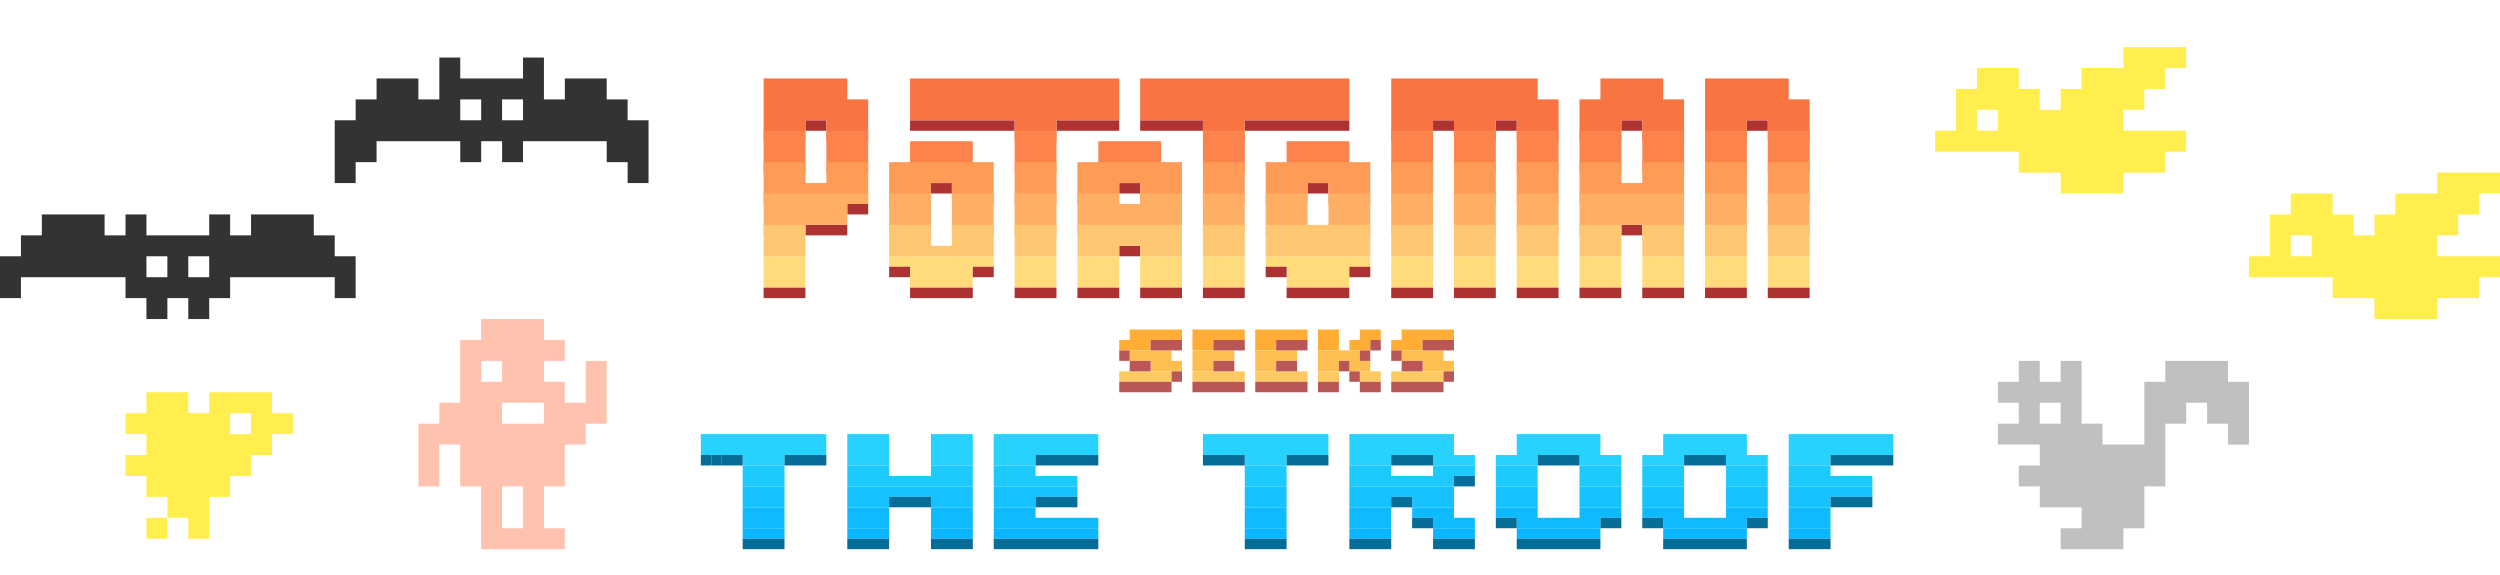 <?xml version="1.0" encoding="utf-8"?>
<!-- Generator: Adobe Illustrator 16.0.0, SVG Export Plug-In . SVG Version: 6.00 Build 0)  -->
<!DOCTYPE svg PUBLIC "-//W3C//DTD SVG 1.1//EN" "http://www.w3.org/Graphics/SVG/1.1/DTD/svg11.dtd">
<svg version="1.1" id="Layer_1" xmlns="http://www.w3.org/2000/svg" xmlns:xlink="http://www.w3.org/1999/xlink" x="0px" y="0px"
	 width="239px" height="55px" viewBox="3 -1.5 239 55" enable-background="new 3 -1.5 239 55" xml:space="preserve">
<path fill="#333333" d="M63,10V8h-2V6h-4v2h-2V4h-2v2h-6V4h-2v4h-2V6h-4v2h-2v2h-2v6h2v-2h2v-2h8v2h2v-2h2v2h2v-2h8v2h2v2h2v-6H63z
	 M49,10h-2V8h2V10z M53,10h-2V8h2V10z"/>
<path fill="#FFEE4D" d="M208,9V7h2V5h2V3h-6v2h-4v2h-2v2h-2V7h-2V5h-4v2h-2v4h-2v2h8v2h4v2h6v-2h4v-2h2v-2h-6V9H208z M194,11h-2V9h2
	V11z"/>
<path fill="#FFEE4D" d="M238,21v-2h2v-2h2v-2h-6v2h-4v2h-2v2h-2v-2h-2v-2h-4v2h-2v4h-2v2h8v2h4v2h6v-2h4v-2h2v-2h-6v-2H238z M224,23
	h-2v-2h2V23z"/>
<path fill="#333333" d="M35,23v-2h-2v-2h-6v2h-2v-2h-2v2h-6v-2h-2v2h-2v-2H7v2H5v2H3v4h2v-2h10v2h2v2h2v-2h2v2h2v-2h2v-2h10v2h2v-4
	H35z M19,25h-2v-2h2V25z M23,25h-2v-2h2V25z"/>
<g>
	<polygon fill="#FFDB7C" points="95,23 94,23 92,23 90,23 88,23 88,24 90,24 90,25 90,26 92,26 93,26 94,26 95,26 96,26 96,24 
		98,24 98,23 96,23 	"/>
	<polygon fill="#FFDB7C" points="77,23 76,23 76,24 76,25 76,26 79,26 80,26 80,25 80,23 78,23 	"/>
	<polygon fill="#FFDB7C" points="118,25 118,26 119,26 122,26 122,23 118,23 	"/>
	<polygon fill="#FFDB7C" points="132,23 131,23 130,23 129,23 128,23 127,23 124,23 124,24 126,24 126,25 126,26 127,26 128,26 
		132,26 132,24 133,24 134,24 134,23 133,23 	"/>
	<polygon fill="#FFDB7C" points="142,23 142,26 143,26 146,26 146,25 146,24 146,23 144,23 	"/>
	<polygon fill="#FFDB7C" points="148,23 148,25 148,26 149,26 151,26 152,26 152,25 152,23 151,23 	"/>
	<polygon fill="#FFDB7C" points="160,23 160,26 162,26 163,26 164,26 164,24 164,23 162,23 	"/>
	<polygon fill="#FFDB7C" points="174,23 173,23 172,23 172,24 172,25 172,26 173,26 175,26 176,26 176,23 	"/>
	<polygon fill="#FFDB7C" points="101,23 100,23 100,24 100,25 100,26 104,26 104,23 103,23 	"/>
	<polygon fill="#FFDB7C" points="112,23 112,25 112,26 113,26 116,26 116,24 116,23 113,23 	"/>
	<polygon fill="#FFDB7C" points="136,23 136,24 136,26 137,26 138,26 140,26 140,25 140,24 140,23 137,23 	"/>
	<polygon fill="#FFDB7C" points="154,23 154,24 154,25 154,26 155,26 157,26 158,26 158,25 158,23 157,23 	"/>
	<polygon fill="#FFDB7C" points="168,23 167,23 166,23 166,24 166,26 167,26 168,26 169,26 170,26 170,25 170,23 169,23 	"/>
	<polygon fill="#FFDB7C" points="107,23 106,23 106,25 106,26 107,26 108,26 110,26 110,25 110,24 110,23 109,23 	"/>
</g>
<g>
	<polygon fill="#AC3332" points="82,11 82,10 81,10 80,10 80,11 81,11 	"/>
	<polygon fill="#AC3332" points="100,10 99,10 96,10 95,10 94,10 92,10 91,10 90,10 90,11 91,11 92,11 94,11 95,11 96,11 99,11 
		100,11 	"/>
	<polygon fill="#AC3332" points="109,11 110,11 110,10 109,10 106,10 105,10 104,10 104,11 105,11 106,11 	"/>
	<polygon fill="#AC3332" points="118,10 117,10 116,10 115,10 114,10 113,10 112,10 112,11 113,11 114,11 115,11 116,11 117,11 
		118,11 	"/>
	<polygon fill="#AC3332" points="160,11 160,10 159,10 158,10 158,11 159,11 	"/>
	<polygon fill="#AC3332" points="94,16 93,16 92,16 92,17 93,17 94,17 	"/>
	<rect x="128" y="16" fill="#AC3332" width="2" height="1"/>
	<polygon fill="#AC3332" points="84,18 84,19 85,19 86,19 86,18 85,18 	"/>
	<polygon fill="#AC3332" points="90,24 89,24 88,24 88,25 89,25 90,25 	"/>
	<polygon fill="#AC3332" points="78,26 77,26 76,26 76,27 77,27 78,27 79,27 80,27 80,26 79,26 	"/>
	<polygon fill="#AC3332" points="119,26 118,26 118,27 119,27 120,27 122,27 122,26 120,26 	"/>
	<polygon fill="#AC3332" points="129,26 127,26 126,26 126,27 127,27 129,27 130,27 132,27 132,26 130,26 	"/>
	<polygon fill="#AC3332" points="156,26 155,26 154,26 154,27 155,27 156,27 157,27 158,27 158,26 157,26 	"/>
	<polygon fill="#AC3332" points="172,10 171,10 170,10 170,11 171,11 172,11 	"/>
	<polygon fill="#AC3332" points="96,24 96,25 97,25 98,25 98,24 97,24 	"/>
	<polygon fill="#AC3332" points="113,26 112,26 112,27 113,27 114,27 116,27 116,26 114,26 	"/>
	<polygon fill="#AC3332" points="150,26 149,26 148,26 148,27 149,27 150,27 151,27 152,27 152,26 151,26 	"/>
	<polygon fill="#AC3332" points="148,10 147,10 146,10 146,11 147,11 148,11 	"/>
	<polygon fill="#AC3332" points="82,20 81,20 80,20 80,21 81,21 82,21 83,21 84,21 84,20 83,20 	"/>
	<polygon fill="#AC3332" points="112,22 111,22 110,22 110,23 111,23 112,23 	"/>
	<polygon fill="#AC3332" points="132,24 132,25 133,25 134,25 134,24 133,24 	"/>
	<polygon fill="#AC3332" points="162,26 161,26 160,26 160,27 161,27 162,27 163,27 164,27 164,26 163,26 	"/>
	<polygon fill="#AC3332" points="125,11 126,11 127,11 131,11 132,11 132,10 131,10 127,10 126,10 125,10 124,10 123,10 122,10 
		122,11 123,11 124,11 	"/>
	<rect x="140" y="10" fill="#AC3332" width="2" height="1"/>
	<rect x="110" y="16" fill="#AC3332" width="2" height="1"/>
	<polygon fill="#AC3332" points="160,20 159,20 158,20 158,21 159,21 160,21 	"/>
	<polygon fill="#AC3332" points="126,24 125,24 124,24 124,25 125,25 126,25 	"/>
	<polygon fill="#AC3332" points="92,26 90,26 90,27 92,27 94,27 96,27 96,26 94,26 	"/>
	<polygon fill="#AC3332" points="100,26 100,27 103,27 104,27 104,26 103,26 	"/>
	<rect x="106" y="26" fill="#AC3332" width="4" height="1"/>
	<polygon fill="#AC3332" points="136,26 136,27 138,27 140,27 140,26 138,26 	"/>
	<polygon fill="#AC3332" points="143,26 142,26 142,27 143,27 144,27 146,27 146,26 144,26 	"/>
	<polygon fill="#AC3332" points="168,26 167,26 166,26 166,27 167,27 168,27 169,27 170,27 170,26 169,26 	"/>
	<polygon fill="#AC3332" points="175,26 174,26 173,26 172,26 172,27 173,27 174,27 175,27 176,27 176,26 	"/>
</g>
<g>
	<polygon fill="#FFAD35" points="125,30 123,30 123,31 123,32 124,32 125,32 125,31 127,31 128,31 128,30 127,30 	"/>
	<polygon fill="#FFAD35" points="113,30 111,30 111,31 110,31 110,32 111,32 112,32 113,32 113,31 114,31 116,31 116,30 114,30 	"/>
	<polygon fill="#FFAD35" points="120,30 118,30 117,30 117,31 117,32 119,32 119,31 120,31 121,31 122,31 122,30 121,30 	"/>
	<polygon fill="#FFAD35" points="140,30 139,30 138,30 137,30 137,31 136,31 136,32 137,32 139,32 139,31 140,31 142,31 142,30 	"/>
	<polygon fill="#FFAD35" points="129,31 129,32 130,32 131,32 131,30 129,30 	"/>
	<polygon fill="#FFAD35" points="133,31 132,31 132,32 134,32 134,31 135,31 135,30 133,30 	"/>
</g>
<g>
	<polygon fill="#FFBE51" points="123,32 123,34 124,34 125,34 125,33 127,33 127,32 124,32 	"/>
	<polygon fill="#FFBE51" points="141,33 141,32 140,32 139,32 137,32 137,33 139,33 139,34 142,34 142,33 	"/>
	<polygon fill="#FFBE51" points="115,32 114,32 113,32 111,32 111,33 113,33 113,34 116,34 116,33 115,33 	"/>
	<polygon fill="#FFBE51" points="119,32 118,32 117,32 117,33 117,34 119,34 119,33 120,33 121,33 121,32 120,32 	"/>
	<polygon fill="#FFBE51" points="133,32 131,32 130,32 129,32 129,33 129,34 130,34 131,34 131,33 132,33 132,34 134,34 134,33 
		133,33 	"/>
</g>
<g>
	<polygon fill="#FFC860" points="119,34 117,34 117,35 119,35 120,35 122,35 122,34 120,34 	"/>
	<polygon fill="#FFC860" points="133,34 133,35 134,35 135,35 135,34 134,34 	"/>
	<polygon fill="#FFC860" points="112,34 111,34 110,34 110,35 111,35 112,35 113,35 115,35 115,34 113,34 	"/>
	<polygon fill="#FFC860" points="126,34 124,34 123,34 123,35 124,35 126,35 127,35 128,35 128,34 127,34 	"/>
	<rect x="129" y="34" fill="#FFC860" width="2" height="1"/>
	<polygon fill="#FFC860" points="140,34 137,34 136,34 136,35 137,35 140,35 141,35 141,34 	"/>
</g>
<g>
	<polygon fill="#B95757" points="126,31 125,31 125,32 126,32 127,32 128,32 128,31 127,31 	"/>
	<polygon fill="#B95757" points="141,31 140,31 139,31 139,32 140,32 141,32 142,32 142,31 	"/>
	<polygon fill="#B95757" points="127,34 127,33 126,33 125,33 125,34 126,34 	"/>
	<rect x="115" y="34" fill="#B95757" width="1" height="1"/>
	<rect x="141" y="34" fill="#B95757" width="1" height="1"/>
	<polygon fill="#B95757" points="113,35 112,35 111,35 110,35 110,36 111,36 112,36 113,36 114,36 115,36 115,35 114,35 	"/>
	<polygon fill="#B95757" points="124,35 123,35 123,36 124,36 126,36 128,36 128,35 126,35 	"/>
	<polygon fill="#B95757" points="114,31 113,31 113,32 114,32 115,32 116,32 116,31 115,31 	"/>
	<rect x="134" y="31" fill="#B95757" width="1" height="1"/>
	<rect x="133" y="32" fill="#B95757" width="1" height="1"/>
	<rect x="131" y="33" fill="#B95757" width="1" height="1"/>
	<rect x="137" y="33" fill="#B95757" width="2" height="1"/>
	<rect x="129" y="35" fill="#B95757" width="2" height="1"/>
	<polygon fill="#B95757" points="139,35 138,35 136,35 136,36 138,36 139,36 140,36 141,36 141,35 140,35 	"/>
	<polygon fill="#B95757" points="119,31 119,32 121,32 122,32 122,31 121,31 	"/>
	<rect x="110" y="32" fill="#B95757" width="1" height="1"/>
	<rect x="136" y="32" fill="#B95757" width="1" height="1"/>
	<rect x="111" y="33" fill="#B95757" width="2" height="1"/>
	<polygon fill="#B95757" points="121,34 121,33 120,33 119,33 119,34 120,34 	"/>
	<rect x="132" y="34" fill="#B95757" width="1" height="1"/>
	<polygon fill="#B95757" points="117,35 117,36 119,36 122,36 122,35 119,35 	"/>
	<rect x="133" y="35" fill="#B95757" width="2" height="1"/>
</g>
<path fill="#FFEE4D" d="M29,38v-2h-6v2h-2v-2h-4v2h-2v2h2v2h-2v2h2v2h2v2h2v2h2v-4h2v-2h2v-2h2v-2h2v-2H29z M27,40h-2v-2h2V40z"/>
<path fill="#056C97" d="M71,42h1v1h-1V42z"/>
<g>
	<polygon fill="#27D2FF" points="79,40 78,40 73,40 72,40 70,40 70,41 70,42 72,42 73,42 74,42 74,43 75,43 76,43 78,43 78,42 
		82,42 82,41 82,40 80,40 	"/>
	<polygon fill="#27D2FF" points="86,40 85,40 84,40 84,41 84,42 84,43 85,43 86,43 88,43 88,41 88,40 87,40 	"/>
	<polygon fill="#27D2FF" points="92,40 92,41 92,42 92,43 93,43 94,43 95,43 96,43 96,41 96,40 94,40 	"/>
	<polygon fill="#27D2FF" points="105,40 104,40 103,40 102,40 99,40 98,40 98,41 98,43 99,43 100,43 101,43 102,43 102,42 104,42 
		105,42 108,42 108,41 108,40 106,40 	"/>
	<polygon fill="#27D2FF" points="124,40 123,40 122,40 120,40 118,40 118,41 118,42 120,42 121,42 122,42 122,43 123,43 126,43 
		126,42 128,42 129,42 130,42 130,41 130,40 126,40 	"/>
	<polygon fill="#27D2FF" points="183,40 182,40 179,40 175,40 174,40 174,41 174,43 176,43 177,43 178,43 178,42 181,42 184,42 
		184,41 184,40 	"/>
	<polygon fill="#27D2FF" points="142,41 142,40 141,40 140,40 139,40 138,40 136,40 135,40 134,40 132,40 132,41 132,43 134,43 
		135,43 136,43 136,42 140,42 140,43 144,43 144,42 142,42 	"/>
	<polygon fill="#27D2FF" points="156,41 156,40 155,40 153,40 152,40 150,40 149,40 148,40 148,41 148,42 147,42 146,42 146,43 
		147,43 150,43 150,42 151,42 154,42 154,43 158,43 158,42 156,42 	"/>
	<polygon fill="#27D2FF" points="170,41 170,40 168,40 167,40 166,40 164,40 162,40 162,41 162,42 160,42 160,43 162,43 163,43 
		164,43 164,42 165,42 168,42 168,43 169,43 172,43 172,42 170,42 	"/>
</g>
<g>
	<polygon fill="#1DCAFF" points="168,43 168,45 170,45 171,45 172,45 172,43 170,43 	"/>
	<polygon fill="#1DCAFF" points="104,44 103,44 102,44 102,43 101,43 100,43 98,43 98,44 98,45 99,45 102,45 103,45 104,45 105,45 
		106,45 106,44 105,44 	"/>
	<polygon fill="#1DCAFF" points="94,43 93,43 92,43 92,44 88,44 88,43 87,43 86,43 85,43 84,43 84,44 84,45 85,45 86,45 87,45 
		88,45 92,45 96,45 96,43 95,43 	"/>
	<polygon fill="#1DCAFF" points="74,44 74,45 75,45 76,45 77,45 78,45 78,44 78,43 74,43 	"/>
	<polygon fill="#1DCAFF" points="122,43 122,44 122,45 123,45 125,45 126,45 126,43 123,43 	"/>
	<polygon fill="#1DCAFF" points="142,43 141,43 140,43 140,44 138,44 137,44 136,44 136,43 135,43 133,43 132,43 132,45 133,45 
		134,45 135,45 136,45 137,45 138,45 140,45 141,45 142,45 142,44 143,44 144,44 144,43 143,43 	"/>
	<polygon fill="#1DCAFF" points="146,43 146,44 146,45 147,45 150,45 150,44 150,43 149,43 	"/>
	<polygon fill="#1DCAFF" points="156,43 155,43 154,43 154,44 154,45 156,45 157,45 158,45 158,44 158,43 157,43 	"/>
	<polygon fill="#1DCAFF" points="160,43 160,44 160,45 163,45 164,45 164,44 164,43 163,43 	"/>
	<polygon fill="#1DCAFF" points="181,44 180,44 178,44 178,43 174,43 174,45 175,45 176,45 177,45 178,45 180,45 181,45 182,45 
		182,44 	"/>
</g>
<path fill="#FFC2AF" d="M59,33v4h-2v-2h-2v-2h2v-2h-2v-2h-6v2h-2v6h-2v2h-2v6h2v-4h2v4h2v6h8v-2h-2v-4h2v-4h2v-2h2v-6H59z M49,33h2
	v2h-2V33z M53,49h-2v-4h2V49z M55,39h-4v-2h4V39z"/>
<g>
	<polygon fill="#16C2FF" points="74,45 74,47 76,47 78,47 78,45 75,45 	"/>
	<polygon fill="#16C2FF" points="94,45 93,45 92,45 90,45 87,45 86,45 84,45 84,47 85,47 86,47 88,47 88,46 90,46 92,46 92,47 
		94,47 96,47 96,45 95,45 	"/>
	<polygon fill="#16C2FF" points="104,45 102,45 100,45 98,45 98,46 98,47 100,47 101,47 102,47 102,46 104,46 105,46 106,46 106,45 
		105,45 	"/>
	<polygon fill="#16C2FF" points="148,45 147,45 146,45 146,47 147,47 150,47 150,45 149,45 	"/>
	<polygon fill="#16C2FF" points="181,45 180,45 178,45 177,45 176,45 174,45 174,47 176,47 177,47 178,47 178,46 180,46 181,46 
		182,46 182,45 	"/>
	<polygon fill="#16C2FF" points="122,46 122,47 125,47 126,47 126,45 122,45 	"/>
	<polygon fill="#16C2FF" points="140,45 139,45 138,45 137,45 136,45 134,45 132,45 132,47 136,47 136,46 137,46 138,46 138,47 
		139,47 141,47 142,47 142,45 141,45 	"/>
	<polygon fill="#16C2FF" points="154,45 154,46 154,47 155,47 156,47 157,47 158,47 158,46 158,45 155,45 	"/>
	<polygon fill="#16C2FF" points="162,45 160,45 160,46 160,47 161,47 163,47 164,47 164,46 164,45 163,45 	"/>
	<polygon fill="#16C2FF" points="168,45 168,46 168,47 170,47 171,47 172,47 172,45 170,45 	"/>
</g>
<path fill="#C0C0C0" d="M216,35v-2h-6v2h-2v6h-4v-2h-2v-6h-2v2h-2v-2h-2v2h-2v2h2v2h-2v2h4v2h-2v2h2v2h4v2h-2v2h6v-2h2v-4h2v-6h2v-2
	h2v2h2v2h2v-6H216z M200,39h-2v-2h2V39z"/>
<path fill="#FFEE4D" d="M17,48h2v2h-2V48z"/>
<g>
	<polygon fill="#0FBBFF" points="132,47 132,48 132,49 135,49 136,49 136,47 134,47 	"/>
	<polygon fill="#0FBBFF" points="154,48 153,48 152,48 151,48 150,48 150,47 149,47 148,47 147,47 146,47 146,48 147,48 148,48 
		148,49 149,49 151,49 152,49 153,49 154,49 155,49 156,49 156,48 158,48 158,47 154,47 	"/>
	<polygon fill="#0FBBFF" points="142,48 142,47 140,47 139,47 138,47 138,48 139,48 140,48 140,49 141,49 142,49 143,49 144,49 
		144,48 143,48 	"/>
	<polygon fill="#0FBBFF" points="74,47 74,48 74,49 75,49 77,49 78,49 78,48 78,47 75,47 	"/>
	<polygon fill="#0FBBFF" points="86,47 85,47 84,47 84,48 84,49 86,49 87,49 88,49 88,47 87,47 	"/>
	<polygon fill="#0FBBFF" points="92,47 92,48 92,49 93,49 94,49 96,49 96,48 96,47 93,47 	"/>
	<polygon fill="#0FBBFF" points="177,47 176,47 175,47 174,47 174,48 174,49 175,49 176,49 177,49 178,49 178,47 	"/>
	<polygon fill="#0FBBFF" points="123,47 122,47 122,48 122,49 123,49 125,49 126,49 126,47 124,47 	"/>
	<polygon fill="#0FBBFF" points="170,47 169,47 168,47 168,48 167,48 166,48 164,48 164,47 163,47 160,47 160,48 162,48 162,49 
		163,49 164,49 166,49 167,49 168,49 169,49 170,49 170,48 171,48 172,48 172,47 171,47 	"/>
	<polygon fill="#0FBBFF" points="105,48 103,48 102,48 102,47 100,47 99,47 98,47 98,48 98,49 99,49 101,49 103,49 105,49 106,49 
		108,49 108,48 106,48 	"/>
</g>
<g>
	<polygon fill="#0AB6FF" points="76,49 74,49 74,50 76,50 77,50 78,50 78,49 77,49 	"/>
	<polygon fill="#0AB6FF" points="132,49 132,50 134,50 136,50 136,49 134,49 	"/>
	<polygon fill="#0AB6FF" points="140,49 140,50 142,50 144,50 144,49 142,49 	"/>
	<polygon fill="#0AB6FF" points="151,49 148,49 148,50 151,50 154,50 156,50 156,49 154,49 	"/>
	<polygon fill="#0AB6FF" points="86,49 85,49 84,49 84,50 85,50 86,50 87,50 88,50 88,49 87,49 	"/>
	<polygon fill="#0AB6FF" points="93,49 92,49 92,50 93,50 95,50 96,50 96,49 95,49 	"/>
	<polygon fill="#0AB6FF" points="105,49 104,49 103,49 102,49 101,49 100,49 99,49 98,49 98,50 99,50 100,50 101,50 102,50 103,50 
		104,50 105,50 107,50 108,50 108,49 107,49 	"/>
	<polygon fill="#0AB6FF" points="124,49 122,49 122,50 124,50 125,50 126,50 126,49 125,49 	"/>
	<polygon fill="#0AB6FF" points="166,49 164,49 163,49 162,49 162,50 163,50 164,50 166,50 168,50 170,50 170,49 168,49 	"/>
	<rect x="174" y="49" fill="#0AB6FF" width="4" height="1"/>
</g>
<g>
	<polygon fill="#056D98" points="183,42 178,42 178,43 183,43 184,43 184,42 	"/>
	<polygon fill="#056D98" points="74,42 73,42 72,42 72,43 73,43 74,43 	"/>
	<polygon fill="#056D98" points="139,43 140,43 140,42 139,42 138,42 136,42 136,43 138,43 	"/>
	<polygon fill="#056D98" points="180,46 178,46 178,47 180,47 181,47 182,47 182,46 181,46 	"/>
	<polygon fill="#056D98" points="148,48 147,48 146,48 146,49 147,49 148,49 	"/>
	<polygon fill="#056D98" points="156,48 156,49 157,49 158,49 158,48 157,48 	"/>
	<polygon fill="#056D98" points="162,48 161,48 160,48 160,49 161,49 162,49 	"/>
	<polygon fill="#056D98" points="92,50 92,51 94,51 96,51 96,50 94,50 	"/>
	<polygon fill="#056D98" points="105,50 100,50 99,50 98,50 98,51 99,51 100,51 105,51 106,51 108,51 108,50 106,50 	"/>
	<polygon fill="#056D98" points="124,50 122,50 122,51 124,51 125,51 126,51 126,50 125,50 	"/>
	<polygon fill="#056D98" points="148,50 148,51 149,51 156,51 156,50 149,50 	"/>
	<polygon fill="#056D98" points="166,50 164,50 163,50 162,50 162,51 163,51 164,51 166,51 167,51 170,51 170,50 167,50 	"/>
	<rect x="70" y="42" fill="#056D98" width="1" height="1"/>
	<polygon fill="#056D98" points="78,42 78,43 81,43 82,43 82,42 81,42 	"/>
	<rect x="102" y="42" fill="#056D98" width="6" height="1"/>
	<polygon fill="#056D98" points="122,42 120,42 119,42 118,42 118,43 119,43 120,43 122,43 	"/>
	<polygon fill="#056D98" points="126,42 126,43 129,43 130,43 130,42 129,42 	"/>
	<rect x="150" y="42" fill="#056D98" width="4" height="1"/>
	<rect x="164" y="42" fill="#056D98" width="4" height="1"/>
	<rect x="142" y="44" fill="#056D98" width="2" height="1"/>
	<rect x="88" y="46" fill="#056D98" width="4" height="1"/>
	<polygon fill="#056D98" points="105,47 106,47 106,46 105,46 104,46 102,46 102,47 104,47 	"/>
	<rect x="136" y="46" fill="#056D98" width="2" height="1"/>
	<rect x="138" y="48" fill="#056D98" width="2" height="1"/>
	<rect x="170" y="48" fill="#056D98" width="2" height="1"/>
	<polygon fill="#056D98" points="74,50 74,51 77,51 78,51 78,50 77,50 	"/>
	<polygon fill="#056D98" points="84,50 84,51 87,51 88,51 88,50 87,50 	"/>
	<rect x="132" y="50" fill="#056D98" width="4" height="1"/>
	<rect x="140" y="50" fill="#056D98" width="4" height="1"/>
	<rect x="174" y="50" fill="#056D98" width="4" height="1"/>
</g>
<g>
	<polygon fill="#F87442" points="162,8 162,6 159,6 158,6 156,6 156,8 155,8 154,8 154,9 154,11 154,12 158,12 158,11 158,10 
		159,10 160,10 160,11 160,12 164,12 164,11 164,10 164,9 164,8 163,8 	"/>
	<polygon fill="#F87442" points="125,6 123,6 122,6 121,6 119,6 118,6 117,6 116,6 115,6 114,6 112,6 112,8 112,10 113,10 114,10 
		115,10 116,10 117,10 118,10 118,11 118,12 122,12 122,11 122,10 123,10 124,10 125,10 126,10 129,10 130,10 132,10 132,8 132,6 
		126,6 	"/>
	<polygon fill="#F87442" points="150,6 147,6 146,6 145,6 144,6 142,6 141,6 136,6 136,8 136,9 136,11 136,12 140,12 140,11 140,10 
		141,10 142,10 142,11 142,12 146,12 146,11 146,10 147,10 148,10 148,11 148,12 152,12 152,11 152,10 152,8 150,8 	"/>
	<polygon fill="#F87442" points="104,6 103,6 102,6 97,6 95,6 90,6 90,8 90,10 91,10 92,10 93,10 94,10 96,10 97,10 100,10 100,11 
		100,12 104,12 104,11 104,10 106,10 107,10 109,10 110,10 110,9 110,8 110,6 105,6 	"/>
	<polygon fill="#F87442" points="175,8 174,8 174,6 172,6 171,6 169,6 168,6 166,6 166,8 166,9 166,10 166,11 166,12 170,12 170,11 
		170,10 172,10 172,11 172,12 176,12 176,11 176,9 176,8 	"/>
	<polygon fill="#F87442" points="84,7 84,6 83,6 78,6 77,6 76,6 76,8 76,11 76,12 80,12 80,11 80,10 81,10 82,10 82,11 82,12 86,12 
		86,11 86,10 86,8 84,8 	"/>
</g>
<g>
	<polygon fill="#FC834C" points="138,11 137,11 136,11 136,12 136,14 136,15.042 140,15.042 140,14 140,13 140,12 140,11 139,11 	
		"/>
	<polygon fill="#FC834C" points="129,12 128,12 127,12 126,12 126,14 126,15.042 128,15.042 130,15.042 132,15.042 132,14 132,13 
		132,12 130,12 	"/>
	<polygon fill="#FC834C" points="102,11 100,11 100,13 100,14 100,15.042 104,15.042 104,14 104,13 104,11 103,11 	"/>
	<polygon fill="#FC834C" points="120,11 118,11 118,13 118,14 118,15.042 122,15.042 122,14 122,13 122,11 121,11 	"/>
	<polygon fill="#FC834C" points="143,11 142,11 142,13 142,14 142,15.042 146,15.042 146,14 146,12 146,11 144,11 	"/>
	<polygon fill="#FC834C" points="161,11 160,11 160,12 160,14 160,15.042 164,15.042 164,14 164,13 164,11 163,11 	"/>
	<polygon fill="#FC834C" points="175,11 173,11 172,11 172,13 172,14 172,15.042 176,15.042 176,14 176,12 176,11 	"/>
	<polygon fill="#FC834C" points="109,12 108,12 108,14 108,15.042 110,15.042 112,15.042 114,15.042 114,14 114,12 110,12 	"/>
	<polygon fill="#FC834C" points="78,11 76,11 76,13 76,14 76,15.042 80,15.042 80,14 80,13 80,11 79,11 	"/>
	<polygon fill="#FC834C" points="84,11 83,11 82,11 82,14 82,15.042 86,15.042 86,14 86,12 86,11 85,11 	"/>
	<polygon fill="#FC834C" points="149,11 148,11 148,12 148,13 148,14 148,15.042 152,15.042 152,14 152,13 152,12 152,11 150,11 	
		"/>
	<polygon fill="#FC834C" points="154,11 154,14 154,15.042 158,15.042 158,14 158,13 158,12 158,11 157,11 	"/>
	<polygon fill="#FC834C" points="166,11 166,14 166,15.042 170,15.042 170,14 170,13 170,12 170,11 169,11 	"/>
	<polygon fill="#FC834C" points="94,12 93,12 92,12 91,12 90,12 90,13 90,14 90,15.042 92,15.042 94,15.042 96,15.042 96,14 96,13 
		96,12 95,12 	"/>
</g>
<g>
	<polygon fill="#FF9A57" points="93,14 92,14 88,14 88,15 88,17 88,18 92,18 92,17 92,16 94,16 94,17 94,18 98,18 98,17 98,14 
		94,14 	"/>
	<polygon fill="#FF9A57" points="82,14 82,16 80,16 80,14 79,14 77,14 76,14 76,15 76,17 76,18 86,18 86,17 86,15 86,14 84,14 	"/>
	<polygon fill="#FF9A57" points="112,14 110,14 109,14 108,14 106,14 106,15 106,16 106,17 106,18 110,18 110,17 110,16 111,16 
		112,16 112,17 112,18 116,18 116,17 116,14 114,14 	"/>
	<polygon fill="#FF9A57" points="118,16 118,17 118,18 122,18 122,17 122,14 118,14 	"/>
	<polygon fill="#FF9A57" points="142,14 142,15 142,16 142,17 142,18 146,18 146,17 146,16 146,14 143,14 	"/>
	<polygon fill="#FF9A57" points="160,15 160,16 158,16 158,14 154,14 154,15 154,16 154,17 154,18 156,18 158,18 160,18 164,18 
		164,17 164,16 164,15 164,14 160,14 	"/>
	<polygon fill="#FF9A57" points="167,14 166,14 166,16 166,17 166,18 170,18 170,17 170,16 170,15 170,14 168,14 	"/>
	<polygon fill="#FF9A57" points="102,14 101,14 100,14 100,15 100,16 100,17 100,18 104,18 104,17 104,16 104,15 104,14 103,14 	"/>
	<polygon fill="#FF9A57" points="131,14 130,14 129,14 124,14 124,17 124,18 128,18 128,17 128,16 130,16 130,17 130,18 134,18 
		134,17 134,14 133,14 	"/>
	<polygon fill="#FF9A57" points="137,14 136,14 136,17 136,18 140,18 140,17 140,14 138,14 	"/>
	<polygon fill="#FF9A57" points="150,14 148,14 148,17 148,18 152,18 152,17 152,16 152,15 152,14 151,14 	"/>
	<polygon fill="#FF9A57" points="172,14 172,15 172,17 172,18 176,18 176,17 176,16 176,14 	"/>
</g>
<g>
	<polygon fill="#FFAF65" points="82,17 80,17 79,17 77,17 76,17 76,18 76,19 76,20 76,21 80,21 80,20 82,20 83,20 84,20 84,18 
		85,18 86,18 86,17 85,17 	"/>
	<polygon fill="#FFAF65" points="100,17 100,19 100,20 100,21 104,21 104,20 104,19 104,18 104,17 103,17 	"/>
	<polygon fill="#FFAF65" points="142,17 142,18 142,20 142,21 146,21 146,20 146,19 146,17 145,17 	"/>
	<polygon fill="#FFAF65" points="150,17 148,17 148,20 148,21 152,21 152,20 152,19 152,17 151,17 	"/>
	<polygon fill="#FFAF65" points="162,17 159,17 157,17 156,17 155,17 154,17 154,20 154,21 158,21 158,20 159,20 160,20 160,21 
		164,21 164,20 164,19 164,17 163,17 	"/>
	<polygon fill="#FFAF65" points="175,17 174,17 173,17 172,17 172,18 172,19 172,20 172,21 176,21 176,20 176,17 	"/>
	<polygon fill="#FFAF65" points="120,17 119,17 118,17 118,18 118,20 118,21 122,21 122,20 122,18 122,17 121,17 	"/>
	<polygon fill="#FFAF65" points="125,17 124,17 124,18 124,20 124,21 128,21 128,20 128,18 128,17 126,17 	"/>
	<polygon fill="#FFAF65" points="132,17 130,17 130,19 130,20 130,21 134,21 134,20 134,19 134,18 134,17 133,17 	"/>
	<polygon fill="#FFAF65" points="166,17 166,18 166,19 166,20 166,21 170,21 170,20 170,18 170,17 167,17 	"/>
	<polygon fill="#FFAF65" points="88,19 88,20 88,21 92,21 92,20 92,19 92,17 88,17 	"/>
	<polygon fill="#FFAF65" points="96,17 95,17 94,17 94,18 94,19 94,20 94,21 98,21 98,20 98,19 98,17 97,17 	"/>
	<polygon fill="#FFAF65" points="114,17 112,17 112,18 111,18 110,18 110,17 109,17 108,17 107,17 106,17 106,18 106,19 106,20 
		106,21 110,21 112,21 114,21 116,21 116,20 116,19 116,18 116,17 115,17 	"/>
	<polygon fill="#FFAF65" points="137,17 136,17 136,18 136,20 136,21 140,21 140,20 140,19 140,18 140,17 138,17 	"/>
</g>
<g>
	<polygon fill="#FFC771" points="94,22 93,22 92,22 92,20 88,20 88,21 88,22 88,23 90,23 91,23 93,23 95,23 96,23 98,23 98,22 
		98,21 98,20 94,20 	"/>
	<polygon fill="#FFC771" points="114,20 113,20 106,20 106,21 106,22 106,23 107,23 108,23 110,23 110,22 112,22 112,23 116,23 
		116,21 116,20 115,20 	"/>
	<polygon fill="#FFC771" points="131,20 130,20 124,20 124,23 134,23 134,22 134,20 133,20 	"/>
	<rect x="136" y="20" fill="#FFC771" width="4" height="3"/>
	<rect x="142" y="20" fill="#FFC771" width="4" height="3"/>
	<polygon fill="#FFC771" points="148,20 148,21 148,22 148,23 152,23 152,21 152,20 151,20 	"/>
	<polygon fill="#FFC771" points="154,23 158,23 158,22 158,21 158,20 154,20 	"/>
	<rect x="160" y="20" fill="#FFC771" width="4" height="3"/>
	<polygon fill="#FFC771" points="166,21 166,22 166,23 170,23 170,20 166,20 	"/>
	<polygon fill="#FFC771" points="78,20 76,20 76,23 77,23 78,23 80,23 80,20 79,20 	"/>
	<polygon fill="#FFC771" points="102,20 100,20 100,21 100,22 100,23 104,23 104,22 104,21 104,20 103,20 	"/>
	<polygon fill="#FFC771" points="118,20 118,21 118,23 122,23 122,20 119,20 	"/>
	<polygon fill="#FFC771" points="175,20 172,20 172,21 172,22 172,23 173,23 174,23 176,23 176,21 176,20 	"/>
</g>
</svg>

